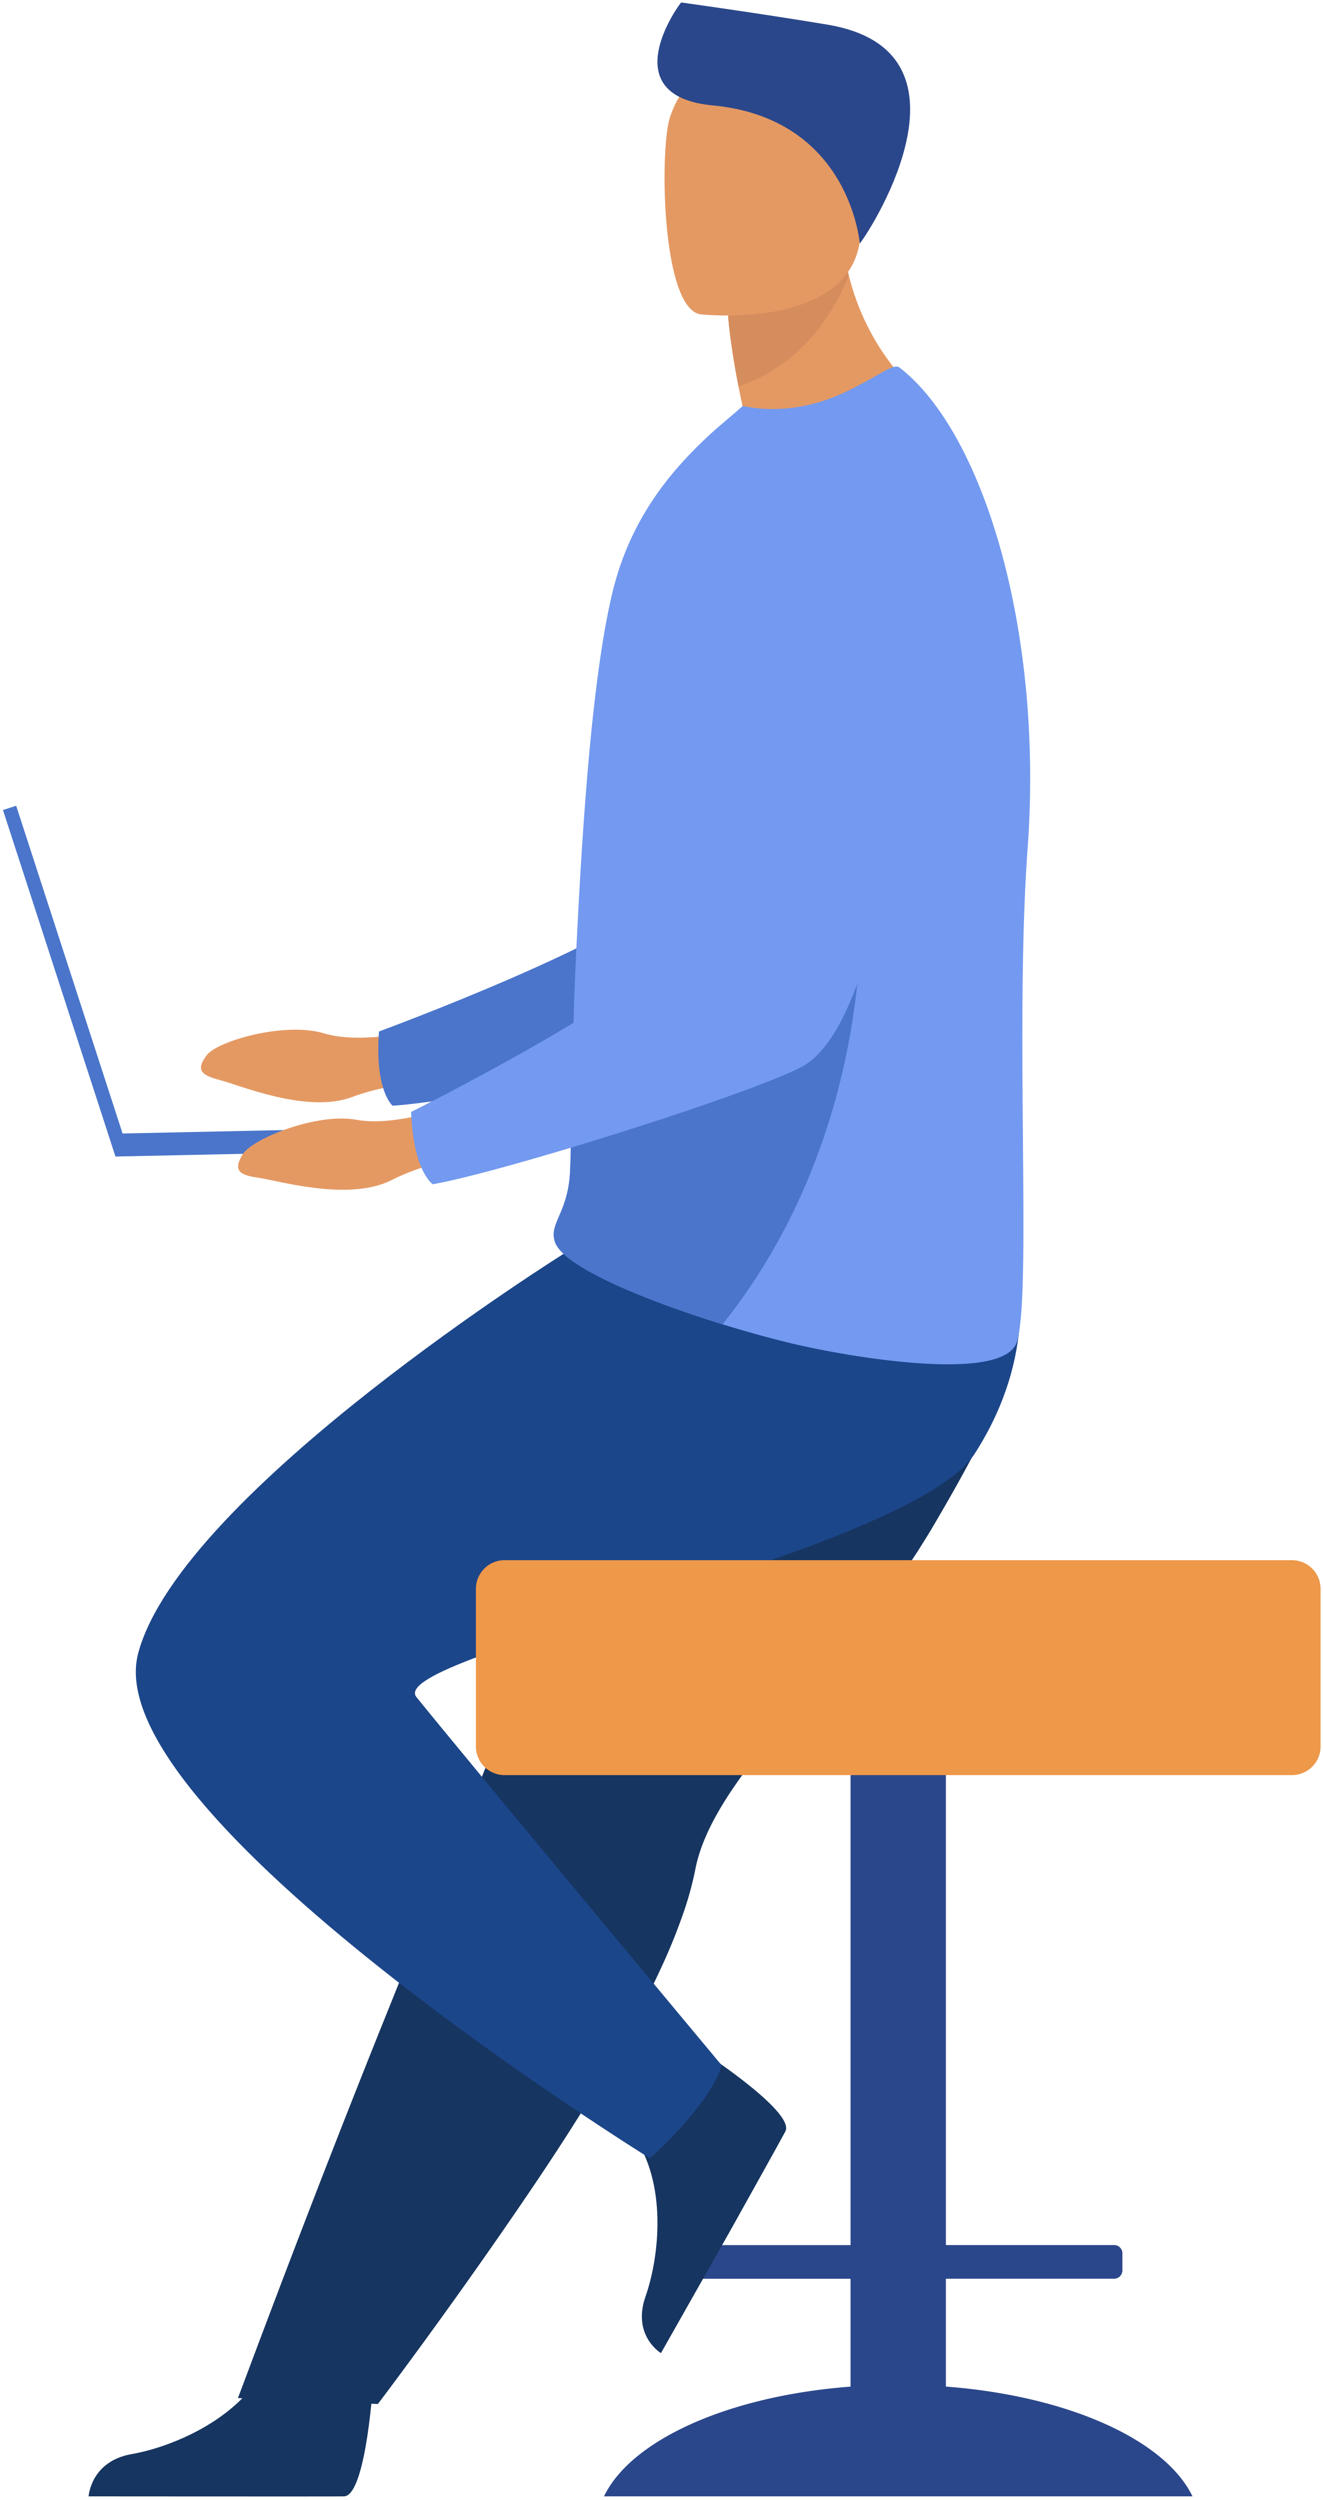 <svg viewBox="0 0 163 308" fill="none" xmlns="http://www.w3.org/2000/svg">
    <path d="M52.269 126.812s-7.565 1.944-12.372.496c-4.806-1.449-13.08.931-14.412 2.677-1.332 1.746-.845 2.452 1.533 3.058 2.378.605 10.801 4.2 16.338 2.12 5.537-2.08 12.757-2.158 12.757-2.158l-3.844-6.193z" fill="#E49963"/>
    <path d="M117.627 61.062s-8.495 60.434-22.563 65.836c-6.954 2.678-37.617 8.725-46.692 9.333 0 0-2.223-1.804-1.68-9.151 0 0 32.139-11.809 36.705-18.232 6.794-9.56-4.219-39.05 4.309-48.027 8.527-8.977 22.886-12.824 29.921.24z" fill="#4A75CB"/>
    <path d="M116.541 294.031v-13.29h20.728a1.019 1.019 0 001.017-1.017v-2.113a1.019 1.019 0 00-1.017-1.017h-20.728v-75.001a3.828 3.828 0 00-3.822-3.825h-4.103a3.827 3.827 0 00-2.7 1.123 3.842 3.842 0 00-1.123 2.702v75.006H84.068a1.021 1.021 0 00-1.02 1.018v2.112a1.024 1.024 0 001.02 1.018h20.725v13.289c-14.998 1.136-27.016 6.541-30.381 13.523h72.511c-3.371-6.987-15.384-12.393-30.382-13.528z" fill="#2B478B"/>
    <path d="M114.763 188.384a105.967 105.967 0 01-8.293 11.884c-9.132 11.537-19.069 21.049-20.802 30.042a40.526 40.526 0 01-1.605 5.753 70.974 70.974 0 01-2.648 6.466c-3.874 8.422-9.67 17.862-15.453 26.443-10.002 14.832-19.407 27.206-19.407 27.206l-17.245-.733c.69-1.73 8.212-22.222 18.275-47.238 4.085-10.16 8.431-20.968 12.623-31.388l1.67-4.152 3.773-9.387c9.448-23.501 16.975-42.212 16.975-42.212s37.765-14.318 41.686-5.041c3.229 7.651.594 15.145-9.549 32.357z" fill="#163560"/>
    <path d="M46.012 293.041s-.845 14.312-3.598 14.516c-.366.029-31.497 0-31.497 0s.25-4.327 5.324-5.213c5.074-.886 13.567-4.455 16.64-11.167 3.234-7.06 13.131 1.864 13.131 1.864zM85.945 252.35s11.997 7.715 10.834 10.219c-.155.334-6.786 12.219-6.786 12.219l-8.56 15.121s-3.598-2.142-1.894-7.007c1.704-4.864 2.726-14.028-1.629-19.985-4.574-6.27 8.035-10.567 8.035-10.567z" fill="#163560"/>
    <path d="M70.017 154.107s-47.701 29.718-52.992 49.575c-5.291 19.857 63.052 62.228 63.052 62.228s7.49-6.618 8.827-11.475c0 0-30.892-37.043-37.593-45.347-4.116-5.087 60.852-17.654 68.791-30.012 7.939-12.359 5.095-22.757 5.095-22.757l-55.18-2.212z" fill="#1C468A"/>
    <path d="M159.174 192.218h-97.01a3.53 3.53 0 00-3.529 3.531v19.418a3.53 3.53 0 003.528 3.532h97.011a3.53 3.53 0 003.528-3.532v-19.418a3.53 3.53 0 00-3.528-3.531z" fill="#EE9849"/>
    <path d="M114.594 49.66s-18.823 10.532-30.18 7.592a26.812 26.812 0 017.221-6.548 101.005 101.005 0 01-.652-3.117c-1.086-5.55-1.282-8.778-1.282-8.778l8.672-7.778 5.832 1.237c.112.573.235 1.13.374 1.676 2.707 10.8 10.015 15.716 10.015 15.716z" fill="#E49963"/>
    <path d="M126.62 104.366c-1.626 21.898.514 55.198-1.337 60.964-1.605 4.977-19.739 2.019-26.982.359-2.675-.616-5.928-1.494-9.28-2.533-9.361-2.899-19.547-7.038-20.642-10.112a2.692 2.692 0 01-.099-.353 2.494 2.494 0 01-.042-.23 2.895 2.895 0 01.061-1.052c.364-1.567 1.768-3.261 1.934-7.141.185-4.329.158-9.429.321-14.912 0-.618.016-1.293.083-1.906v-.576c.158-6.115.479-12.545.848-18.92.236-4.016.508-7.973.821-11.78.803-9.81 1.916-18.532 3.37-24.044 2.379-8.99 7.621-14.854 12.396-19.15l3.45-2.965c3.853.844 8.408.284 12.527-1.67 4.457-2.118 5.997-3.636 6.773-3.063 10.312 7.954 17.719 32.317 15.798 59.084z" fill="#739AF0"/>
    <path d="M89.027 163.156c-9.362-2.9-19.548-7.039-20.642-10.112a2.751 2.751 0 01-.1-.354.715.715 0 00-.042-.23 2.895 2.895 0 01.062-1.052c.363-1.566 1.768-3.261 1.934-7.14.184-4.33.157-9.43.32-14.913 0-.618.017-1.293.084-1.906v-.576l35.345-16.039s2.036 28.497-16.961 52.322z" fill="#4A75CB"/>
    <path d="M104.579 33.943c-1.284 3.248-5.127 10.905-13.596 13.654-1.086-5.55-1.281-8.779-1.281-8.779l8.672-7.777 5.831 1.237c.112.562.235 1.119.374 1.665z" fill="#D68D5D"/>
    <path d="M86.27 38.722s18.608 2.102 19.737-9.517c1.129-11.62 4.28-19.172-7.543-21.006-11.823-1.834-14.576 2.377-15.894 6.158-1.319 3.78-1.11 23.52 3.7 24.365z" fill="#E49963"/>
    <path d="M105.927 30.008s-1.18-15.424-18.12-17.022c-11.6-1.092-5.133-11.09-3.894-12.682 0 0 8.888 1.218 17.999 2.725 19.126 3.165 5.893 24.577 4.015 26.979z" fill="#2B478B"/>
    <path d="M61.214 138.664l-46.11.986-13.11-40.381-1.629.527 13.859 42.692 47.051-1.007-.061-2.817z" fill="#4A75CB"/>
    <path d="M56.16 136.105s-7.302 2.766-12.24 1.856c-4.937-.91-12.9 2.369-14.03 4.259-1.128 1.89-.57 2.53 1.873 2.87 2.442.34 11.197 2.983 16.47.306 5.272-2.678 12.443-3.553 12.443-3.553l-4.515-5.738z" fill="#E49963"/>
    <path d="M113.877 63.54s-1.787 61.004-15.172 67.936c-6.604 3.421-36.427 12.824-45.38 14.43 0 0-2.407-1.547-2.674-8.91 0 0 30.64-15.284 34.474-22.17 5.7-10.251-8.496-38.346-1.009-48.21 7.487-9.862 21.33-15.284 29.761-3.076z" fill="#739AF0"/>
</svg>
